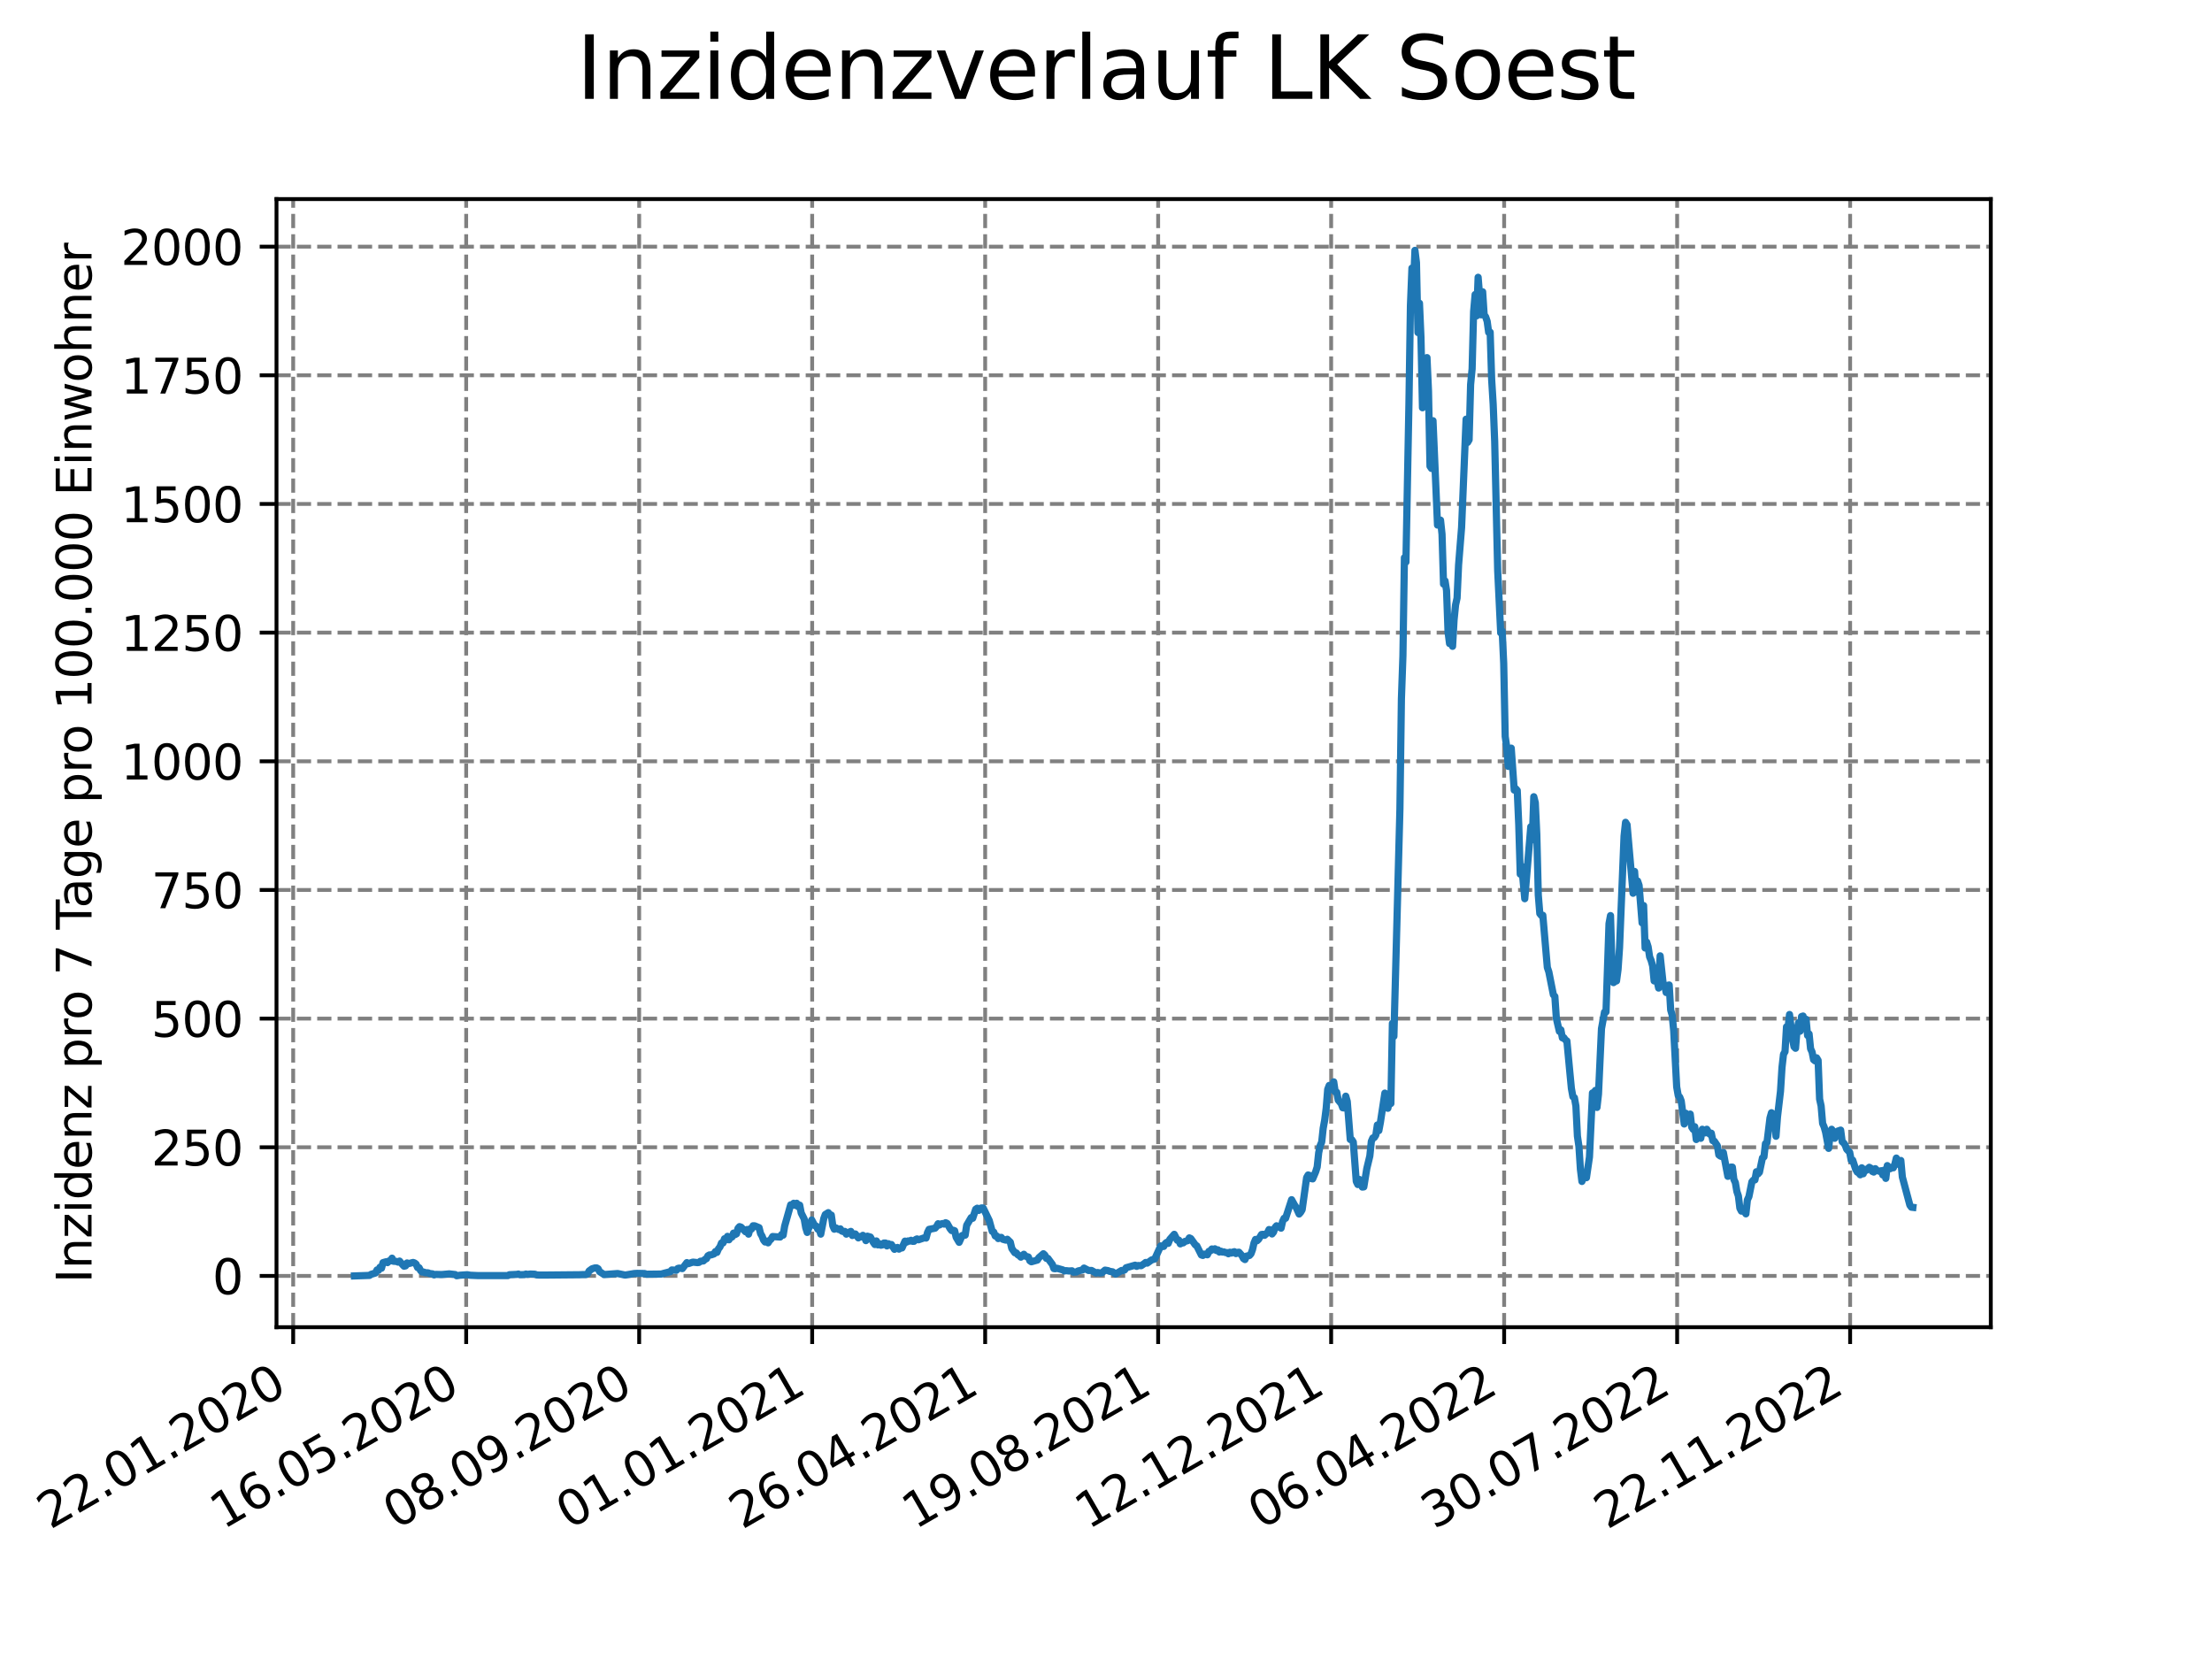 <?xml version="1.0" encoding="utf-8" standalone="no"?>
<!DOCTYPE svg PUBLIC "-//W3C//DTD SVG 1.1//EN"
  "http://www.w3.org/Graphics/SVG/1.1/DTD/svg11.dtd">
<svg xmlns:xlink="http://www.w3.org/1999/xlink" width="460.8pt" height="345.6pt" viewBox="0 0 460.8 345.6" xmlns="http://www.w3.org/2000/svg" version="1.1">
 <defs>
  <style type="text/css">*{stroke-linejoin: round; stroke-linecap: butt}</style>
 </defs>
 <g id="figure_1">
  <g id="patch_1">
   <path d="M 0 345.6 
L 460.8 345.6 
L 460.8 0 
L 0 0 
z
" style="fill: #ffffff"/>
  </g>
  <g id="axes_1">
   <g id="patch_2">
    <path d="M 57.6 276.48 
L 414.72 276.48 
L 414.72 41.472 
L 57.6 41.472 
z
" style="fill: #ffffff"/>
   </g>
   <g id="matplotlib.axis_1">
    <g id="xtick_1">
     <g id="line2d_1">
      <path d="M 61.076 276.48 
L 61.076 41.472 
" clip-path="url(#p0fe6c555ab)" style="fill: none; stroke-dasharray: 2.96,1.28; stroke-dashoffset: 0; stroke: #808080; stroke-width: 0.8"/>
     </g>
     <g id="line2d_2">
      <defs>
       <path id="mddef3803ff" d="M 0 0 
L 0 3.5 
" style="stroke: #000000; stroke-width: 0.8"/>
      </defs>
      <g>
       <use xlink:href="#mddef3803ff" x="61.076" y="276.48" style="stroke: #000000; stroke-width: 0.8"/>
      </g>
     </g>
     <g id="text_1">
      <!-- 22.01.2020 -->
      <g transform="translate(10.451 318.689) rotate(-30) scale(0.1 -0.1)">
       <defs>
        <path id="DejaVuSans-32" d="M 1228 531 
L 3431 531 
L 3431 0 
L 469 0 
L 469 531 
Q 828 903 1448 1529 
Q 2069 2156 2228 2338 
Q 2531 2678 2651 2914 
Q 2772 3150 2772 3378 
Q 2772 3750 2511 3984 
Q 2250 4219 1831 4219 
Q 1534 4219 1204 4116 
Q 875 4013 500 3803 
L 500 4441 
Q 881 4594 1212 4672 
Q 1544 4750 1819 4750 
Q 2544 4750 2975 4387 
Q 3406 4025 3406 3419 
Q 3406 3131 3298 2873 
Q 3191 2616 2906 2266 
Q 2828 2175 2409 1742 
Q 1991 1309 1228 531 
z
" transform="scale(0.016)"/>
        <path id="DejaVuSans-2e" d="M 684 794 
L 1344 794 
L 1344 0 
L 684 0 
L 684 794 
z
" transform="scale(0.016)"/>
        <path id="DejaVuSans-30" d="M 2034 4250 
Q 1547 4250 1301 3770 
Q 1056 3291 1056 2328 
Q 1056 1369 1301 889 
Q 1547 409 2034 409 
Q 2525 409 2770 889 
Q 3016 1369 3016 2328 
Q 3016 3291 2770 3770 
Q 2525 4250 2034 4250 
z
M 2034 4750 
Q 2819 4750 3233 4129 
Q 3647 3509 3647 2328 
Q 3647 1150 3233 529 
Q 2819 -91 2034 -91 
Q 1250 -91 836 529 
Q 422 1150 422 2328 
Q 422 3509 836 4129 
Q 1250 4750 2034 4750 
z
" transform="scale(0.016)"/>
        <path id="DejaVuSans-31" d="M 794 531 
L 1825 531 
L 1825 4091 
L 703 3866 
L 703 4441 
L 1819 4666 
L 2450 4666 
L 2450 531 
L 3481 531 
L 3481 0 
L 794 0 
L 794 531 
z
" transform="scale(0.016)"/>
       </defs>
       <use xlink:href="#DejaVuSans-32"/>
       <use xlink:href="#DejaVuSans-32" x="63.623"/>
       <use xlink:href="#DejaVuSans-2e" x="127.246"/>
       <use xlink:href="#DejaVuSans-30" x="159.033"/>
       <use xlink:href="#DejaVuSans-31" x="222.656"/>
       <use xlink:href="#DejaVuSans-2e" x="286.279"/>
       <use xlink:href="#DejaVuSans-32" x="318.066"/>
       <use xlink:href="#DejaVuSans-30" x="381.689"/>
       <use xlink:href="#DejaVuSans-32" x="445.312"/>
       <use xlink:href="#DejaVuSans-30" x="508.936"/>
      </g>
     </g>
    </g>
    <g id="xtick_2">
     <g id="line2d_3">
      <path d="M 97.114 276.48 
L 97.114 41.472 
" clip-path="url(#p0fe6c555ab)" style="fill: none; stroke-dasharray: 2.96,1.28; stroke-dashoffset: 0; stroke: #808080; stroke-width: 0.8"/>
     </g>
     <g id="line2d_4">
      <g>
       <use xlink:href="#mddef3803ff" x="97.114" y="276.48" style="stroke: #000000; stroke-width: 0.8"/>
      </g>
     </g>
     <g id="text_2">
      <!-- 16.05.2020 -->
      <g transform="translate(46.489 318.689) rotate(-30) scale(0.1 -0.1)">
       <defs>
        <path id="DejaVuSans-36" d="M 2113 2584 
Q 1688 2584 1439 2293 
Q 1191 2003 1191 1497 
Q 1191 994 1439 701 
Q 1688 409 2113 409 
Q 2538 409 2786 701 
Q 3034 994 3034 1497 
Q 3034 2003 2786 2293 
Q 2538 2584 2113 2584 
z
M 3366 4563 
L 3366 3988 
Q 3128 4100 2886 4159 
Q 2644 4219 2406 4219 
Q 1781 4219 1451 3797 
Q 1122 3375 1075 2522 
Q 1259 2794 1537 2939 
Q 1816 3084 2150 3084 
Q 2853 3084 3261 2657 
Q 3669 2231 3669 1497 
Q 3669 778 3244 343 
Q 2819 -91 2113 -91 
Q 1303 -91 875 529 
Q 447 1150 447 2328 
Q 447 3434 972 4092 
Q 1497 4750 2381 4750 
Q 2619 4750 2861 4703 
Q 3103 4656 3366 4563 
z
" transform="scale(0.016)"/>
        <path id="DejaVuSans-35" d="M 691 4666 
L 3169 4666 
L 3169 4134 
L 1269 4134 
L 1269 2991 
Q 1406 3038 1543 3061 
Q 1681 3084 1819 3084 
Q 2600 3084 3056 2656 
Q 3513 2228 3513 1497 
Q 3513 744 3044 326 
Q 2575 -91 1722 -91 
Q 1428 -91 1123 -41 
Q 819 9 494 109 
L 494 744 
Q 775 591 1075 516 
Q 1375 441 1709 441 
Q 2250 441 2565 725 
Q 2881 1009 2881 1497 
Q 2881 1984 2565 2268 
Q 2250 2553 1709 2553 
Q 1456 2553 1204 2497 
Q 953 2441 691 2322 
L 691 4666 
z
" transform="scale(0.016)"/>
       </defs>
       <use xlink:href="#DejaVuSans-31"/>
       <use xlink:href="#DejaVuSans-36" x="63.623"/>
       <use xlink:href="#DejaVuSans-2e" x="127.246"/>
       <use xlink:href="#DejaVuSans-30" x="159.033"/>
       <use xlink:href="#DejaVuSans-35" x="222.656"/>
       <use xlink:href="#DejaVuSans-2e" x="286.279"/>
       <use xlink:href="#DejaVuSans-32" x="318.066"/>
       <use xlink:href="#DejaVuSans-30" x="381.689"/>
       <use xlink:href="#DejaVuSans-32" x="445.312"/>
       <use xlink:href="#DejaVuSans-30" x="508.936"/>
      </g>
     </g>
    </g>
    <g id="xtick_3">
     <g id="line2d_5">
      <path d="M 133.152 276.48 
L 133.152 41.472 
" clip-path="url(#p0fe6c555ab)" style="fill: none; stroke-dasharray: 2.96,1.28; stroke-dashoffset: 0; stroke: #808080; stroke-width: 0.8"/>
     </g>
     <g id="line2d_6">
      <g>
       <use xlink:href="#mddef3803ff" x="133.152" y="276.48" style="stroke: #000000; stroke-width: 0.8"/>
      </g>
     </g>
     <g id="text_3">
      <!-- 08.09.2020 -->
      <g transform="translate(82.526 318.689) rotate(-30) scale(0.1 -0.1)">
       <defs>
        <path id="DejaVuSans-38" d="M 2034 2216 
Q 1584 2216 1326 1975 
Q 1069 1734 1069 1313 
Q 1069 891 1326 650 
Q 1584 409 2034 409 
Q 2484 409 2743 651 
Q 3003 894 3003 1313 
Q 3003 1734 2745 1975 
Q 2488 2216 2034 2216 
z
M 1403 2484 
Q 997 2584 770 2862 
Q 544 3141 544 3541 
Q 544 4100 942 4425 
Q 1341 4750 2034 4750 
Q 2731 4750 3128 4425 
Q 3525 4100 3525 3541 
Q 3525 3141 3298 2862 
Q 3072 2584 2669 2484 
Q 3125 2378 3379 2068 
Q 3634 1759 3634 1313 
Q 3634 634 3220 271 
Q 2806 -91 2034 -91 
Q 1263 -91 848 271 
Q 434 634 434 1313 
Q 434 1759 690 2068 
Q 947 2378 1403 2484 
z
M 1172 3481 
Q 1172 3119 1398 2916 
Q 1625 2713 2034 2713 
Q 2441 2713 2670 2916 
Q 2900 3119 2900 3481 
Q 2900 3844 2670 4047 
Q 2441 4250 2034 4250 
Q 1625 4250 1398 4047 
Q 1172 3844 1172 3481 
z
" transform="scale(0.016)"/>
        <path id="DejaVuSans-39" d="M 703 97 
L 703 672 
Q 941 559 1184 500 
Q 1428 441 1663 441 
Q 2288 441 2617 861 
Q 2947 1281 2994 2138 
Q 2813 1869 2534 1725 
Q 2256 1581 1919 1581 
Q 1219 1581 811 2004 
Q 403 2428 403 3163 
Q 403 3881 828 4315 
Q 1253 4750 1959 4750 
Q 2769 4750 3195 4129 
Q 3622 3509 3622 2328 
Q 3622 1225 3098 567 
Q 2575 -91 1691 -91 
Q 1453 -91 1209 -44 
Q 966 3 703 97 
z
M 1959 2075 
Q 2384 2075 2632 2365 
Q 2881 2656 2881 3163 
Q 2881 3666 2632 3958 
Q 2384 4250 1959 4250 
Q 1534 4250 1286 3958 
Q 1038 3666 1038 3163 
Q 1038 2656 1286 2365 
Q 1534 2075 1959 2075 
z
" transform="scale(0.016)"/>
       </defs>
       <use xlink:href="#DejaVuSans-30"/>
       <use xlink:href="#DejaVuSans-38" x="63.623"/>
       <use xlink:href="#DejaVuSans-2e" x="127.246"/>
       <use xlink:href="#DejaVuSans-30" x="159.033"/>
       <use xlink:href="#DejaVuSans-39" x="222.656"/>
       <use xlink:href="#DejaVuSans-2e" x="286.279"/>
       <use xlink:href="#DejaVuSans-32" x="318.066"/>
       <use xlink:href="#DejaVuSans-30" x="381.689"/>
       <use xlink:href="#DejaVuSans-32" x="445.312"/>
       <use xlink:href="#DejaVuSans-30" x="508.936"/>
      </g>
     </g>
    </g>
    <g id="xtick_4">
     <g id="line2d_7">
      <path d="M 169.19 276.48 
L 169.19 41.472 
" clip-path="url(#p0fe6c555ab)" style="fill: none; stroke-dasharray: 2.96,1.28; stroke-dashoffset: 0; stroke: #808080; stroke-width: 0.8"/>
     </g>
     <g id="line2d_8">
      <g>
       <use xlink:href="#mddef3803ff" x="169.19" y="276.48" style="stroke: #000000; stroke-width: 0.8"/>
      </g>
     </g>
     <g id="text_4">
      <!-- 01.01.2021 -->
      <g transform="translate(118.564 318.689) rotate(-30) scale(0.1 -0.1)">
       <use xlink:href="#DejaVuSans-30"/>
       <use xlink:href="#DejaVuSans-31" x="63.623"/>
       <use xlink:href="#DejaVuSans-2e" x="127.246"/>
       <use xlink:href="#DejaVuSans-30" x="159.033"/>
       <use xlink:href="#DejaVuSans-31" x="222.656"/>
       <use xlink:href="#DejaVuSans-2e" x="286.279"/>
       <use xlink:href="#DejaVuSans-32" x="318.066"/>
       <use xlink:href="#DejaVuSans-30" x="381.689"/>
       <use xlink:href="#DejaVuSans-32" x="445.312"/>
       <use xlink:href="#DejaVuSans-31" x="508.936"/>
      </g>
     </g>
    </g>
    <g id="xtick_5">
     <g id="line2d_9">
      <path d="M 205.227 276.48 
L 205.227 41.472 
" clip-path="url(#p0fe6c555ab)" style="fill: none; stroke-dasharray: 2.96,1.28; stroke-dashoffset: 0; stroke: #808080; stroke-width: 0.8"/>
     </g>
     <g id="line2d_10">
      <g>
       <use xlink:href="#mddef3803ff" x="205.227" y="276.48" style="stroke: #000000; stroke-width: 0.8"/>
      </g>
     </g>
     <g id="text_5">
      <!-- 26.04.2021 -->
      <g transform="translate(154.602 318.689) rotate(-30) scale(0.1 -0.1)">
       <defs>
        <path id="DejaVuSans-34" d="M 2419 4116 
L 825 1625 
L 2419 1625 
L 2419 4116 
z
M 2253 4666 
L 3047 4666 
L 3047 1625 
L 3713 1625 
L 3713 1100 
L 3047 1100 
L 3047 0 
L 2419 0 
L 2419 1100 
L 313 1100 
L 313 1709 
L 2253 4666 
z
" transform="scale(0.016)"/>
       </defs>
       <use xlink:href="#DejaVuSans-32"/>
       <use xlink:href="#DejaVuSans-36" x="63.623"/>
       <use xlink:href="#DejaVuSans-2e" x="127.246"/>
       <use xlink:href="#DejaVuSans-30" x="159.033"/>
       <use xlink:href="#DejaVuSans-34" x="222.656"/>
       <use xlink:href="#DejaVuSans-2e" x="286.279"/>
       <use xlink:href="#DejaVuSans-32" x="318.066"/>
       <use xlink:href="#DejaVuSans-30" x="381.689"/>
       <use xlink:href="#DejaVuSans-32" x="445.312"/>
       <use xlink:href="#DejaVuSans-31" x="508.936"/>
      </g>
     </g>
    </g>
    <g id="xtick_6">
     <g id="line2d_11">
      <path d="M 241.265 276.48 
L 241.265 41.472 
" clip-path="url(#p0fe6c555ab)" style="fill: none; stroke-dasharray: 2.96,1.28; stroke-dashoffset: 0; stroke: #808080; stroke-width: 0.8"/>
     </g>
     <g id="line2d_12">
      <g>
       <use xlink:href="#mddef3803ff" x="241.265" y="276.48" style="stroke: #000000; stroke-width: 0.8"/>
      </g>
     </g>
     <g id="text_6">
      <!-- 19.08.2021 -->
      <g transform="translate(190.64 318.689) rotate(-30) scale(0.1 -0.1)">
       <use xlink:href="#DejaVuSans-31"/>
       <use xlink:href="#DejaVuSans-39" x="63.623"/>
       <use xlink:href="#DejaVuSans-2e" x="127.246"/>
       <use xlink:href="#DejaVuSans-30" x="159.033"/>
       <use xlink:href="#DejaVuSans-38" x="222.656"/>
       <use xlink:href="#DejaVuSans-2e" x="286.279"/>
       <use xlink:href="#DejaVuSans-32" x="318.066"/>
       <use xlink:href="#DejaVuSans-30" x="381.689"/>
       <use xlink:href="#DejaVuSans-32" x="445.312"/>
       <use xlink:href="#DejaVuSans-31" x="508.936"/>
      </g>
     </g>
    </g>
    <g id="xtick_7">
     <g id="line2d_13">
      <path d="M 277.303 276.48 
L 277.303 41.472 
" clip-path="url(#p0fe6c555ab)" style="fill: none; stroke-dasharray: 2.96,1.28; stroke-dashoffset: 0; stroke: #808080; stroke-width: 0.8"/>
     </g>
     <g id="line2d_14">
      <g>
       <use xlink:href="#mddef3803ff" x="277.303" y="276.48" style="stroke: #000000; stroke-width: 0.8"/>
      </g>
     </g>
     <g id="text_7">
      <!-- 12.12.2021 -->
      <g transform="translate(226.678 318.689) rotate(-30) scale(0.1 -0.1)">
       <use xlink:href="#DejaVuSans-31"/>
       <use xlink:href="#DejaVuSans-32" x="63.623"/>
       <use xlink:href="#DejaVuSans-2e" x="127.246"/>
       <use xlink:href="#DejaVuSans-31" x="159.033"/>
       <use xlink:href="#DejaVuSans-32" x="222.656"/>
       <use xlink:href="#DejaVuSans-2e" x="286.279"/>
       <use xlink:href="#DejaVuSans-32" x="318.066"/>
       <use xlink:href="#DejaVuSans-30" x="381.689"/>
       <use xlink:href="#DejaVuSans-32" x="445.312"/>
       <use xlink:href="#DejaVuSans-31" x="508.936"/>
      </g>
     </g>
    </g>
    <g id="xtick_8">
     <g id="line2d_15">
      <path d="M 313.341 276.48 
L 313.341 41.472 
" clip-path="url(#p0fe6c555ab)" style="fill: none; stroke-dasharray: 2.96,1.28; stroke-dashoffset: 0; stroke: #808080; stroke-width: 0.8"/>
     </g>
     <g id="line2d_16">
      <g>
       <use xlink:href="#mddef3803ff" x="313.341" y="276.48" style="stroke: #000000; stroke-width: 0.8"/>
      </g>
     </g>
     <g id="text_8">
      <!-- 06.04.2022 -->
      <g transform="translate(262.716 318.689) rotate(-30) scale(0.1 -0.1)">
       <use xlink:href="#DejaVuSans-30"/>
       <use xlink:href="#DejaVuSans-36" x="63.623"/>
       <use xlink:href="#DejaVuSans-2e" x="127.246"/>
       <use xlink:href="#DejaVuSans-30" x="159.033"/>
       <use xlink:href="#DejaVuSans-34" x="222.656"/>
       <use xlink:href="#DejaVuSans-2e" x="286.279"/>
       <use xlink:href="#DejaVuSans-32" x="318.066"/>
       <use xlink:href="#DejaVuSans-30" x="381.689"/>
       <use xlink:href="#DejaVuSans-32" x="445.312"/>
       <use xlink:href="#DejaVuSans-32" x="508.936"/>
      </g>
     </g>
    </g>
    <g id="xtick_9">
     <g id="line2d_17">
      <path d="M 349.379 276.48 
L 349.379 41.472 
" clip-path="url(#p0fe6c555ab)" style="fill: none; stroke-dasharray: 2.96,1.28; stroke-dashoffset: 0; stroke: #808080; stroke-width: 0.8"/>
     </g>
     <g id="line2d_18">
      <g>
       <use xlink:href="#mddef3803ff" x="349.379" y="276.48" style="stroke: #000000; stroke-width: 0.8"/>
      </g>
     </g>
     <g id="text_9">
      <!-- 30.07.2022 -->
      <g transform="translate(298.754 318.689) rotate(-30) scale(0.1 -0.1)">
       <defs>
        <path id="DejaVuSans-33" d="M 2597 2516 
Q 3050 2419 3304 2112 
Q 3559 1806 3559 1356 
Q 3559 666 3084 287 
Q 2609 -91 1734 -91 
Q 1441 -91 1130 -33 
Q 819 25 488 141 
L 488 750 
Q 750 597 1062 519 
Q 1375 441 1716 441 
Q 2309 441 2620 675 
Q 2931 909 2931 1356 
Q 2931 1769 2642 2001 
Q 2353 2234 1838 2234 
L 1294 2234 
L 1294 2753 
L 1863 2753 
Q 2328 2753 2575 2939 
Q 2822 3125 2822 3475 
Q 2822 3834 2567 4026 
Q 2313 4219 1838 4219 
Q 1578 4219 1281 4162 
Q 984 4106 628 3988 
L 628 4550 
Q 988 4650 1302 4700 
Q 1616 4750 1894 4750 
Q 2613 4750 3031 4423 
Q 3450 4097 3450 3541 
Q 3450 3153 3228 2886 
Q 3006 2619 2597 2516 
z
" transform="scale(0.016)"/>
        <path id="DejaVuSans-37" d="M 525 4666 
L 3525 4666 
L 3525 4397 
L 1831 0 
L 1172 0 
L 2766 4134 
L 525 4134 
L 525 4666 
z
" transform="scale(0.016)"/>
       </defs>
       <use xlink:href="#DejaVuSans-33"/>
       <use xlink:href="#DejaVuSans-30" x="63.623"/>
       <use xlink:href="#DejaVuSans-2e" x="127.246"/>
       <use xlink:href="#DejaVuSans-30" x="159.033"/>
       <use xlink:href="#DejaVuSans-37" x="222.656"/>
       <use xlink:href="#DejaVuSans-2e" x="286.279"/>
       <use xlink:href="#DejaVuSans-32" x="318.066"/>
       <use xlink:href="#DejaVuSans-30" x="381.689"/>
       <use xlink:href="#DejaVuSans-32" x="445.312"/>
       <use xlink:href="#DejaVuSans-32" x="508.936"/>
      </g>
     </g>
    </g>
    <g id="xtick_10">
     <g id="line2d_19">
      <path d="M 385.417 276.48 
L 385.417 41.472 
" clip-path="url(#p0fe6c555ab)" style="fill: none; stroke-dasharray: 2.96,1.28; stroke-dashoffset: 0; stroke: #808080; stroke-width: 0.8"/>
     </g>
     <g id="line2d_20">
      <g>
       <use xlink:href="#mddef3803ff" x="385.417" y="276.48" style="stroke: #000000; stroke-width: 0.8"/>
      </g>
     </g>
     <g id="text_10">
      <!-- 22.11.2022 -->
      <g transform="translate(334.792 318.689) rotate(-30) scale(0.1 -0.1)">
       <use xlink:href="#DejaVuSans-32"/>
       <use xlink:href="#DejaVuSans-32" x="63.623"/>
       <use xlink:href="#DejaVuSans-2e" x="127.246"/>
       <use xlink:href="#DejaVuSans-31" x="159.033"/>
       <use xlink:href="#DejaVuSans-31" x="222.656"/>
       <use xlink:href="#DejaVuSans-2e" x="286.279"/>
       <use xlink:href="#DejaVuSans-32" x="318.066"/>
       <use xlink:href="#DejaVuSans-30" x="381.689"/>
       <use xlink:href="#DejaVuSans-32" x="445.312"/>
       <use xlink:href="#DejaVuSans-32" x="508.936"/>
      </g>
     </g>
    </g>
   </g>
   <g id="matplotlib.axis_2">
    <g id="ytick_1">
     <g id="line2d_21">
      <path d="M 57.6 265.798 
L 414.72 265.798 
" clip-path="url(#p0fe6c555ab)" style="fill: none; stroke-dasharray: 2.96,1.28; stroke-dashoffset: 0; stroke: #808080; stroke-width: 0.8"/>
     </g>
     <g id="line2d_22">
      <defs>
       <path id="mf9d7797051" d="M 0 0 
L -3.5 0 
" style="stroke: #000000; stroke-width: 0.8"/>
      </defs>
      <g>
       <use xlink:href="#mf9d7797051" x="57.6" y="265.798" style="stroke: #000000; stroke-width: 0.8"/>
      </g>
     </g>
     <g id="text_11">
      <!-- 0 -->
      <g transform="translate(44.237 269.597) scale(0.1 -0.1)">
       <use xlink:href="#DejaVuSans-30"/>
      </g>
     </g>
    </g>
    <g id="ytick_2">
     <g id="line2d_23">
      <path d="M 57.6 238.996 
L 414.72 238.996 
" clip-path="url(#p0fe6c555ab)" style="fill: none; stroke-dasharray: 2.96,1.28; stroke-dashoffset: 0; stroke: #808080; stroke-width: 0.8"/>
     </g>
     <g id="line2d_24">
      <g>
       <use xlink:href="#mf9d7797051" x="57.6" y="238.996" style="stroke: #000000; stroke-width: 0.8"/>
      </g>
     </g>
     <g id="text_12">
      <!-- 250 -->
      <g transform="translate(31.512 242.795) scale(0.1 -0.1)">
       <use xlink:href="#DejaVuSans-32"/>
       <use xlink:href="#DejaVuSans-35" x="63.623"/>
       <use xlink:href="#DejaVuSans-30" x="127.246"/>
      </g>
     </g>
    </g>
    <g id="ytick_3">
     <g id="line2d_25">
      <path d="M 57.6 212.194 
L 414.72 212.194 
" clip-path="url(#p0fe6c555ab)" style="fill: none; stroke-dasharray: 2.96,1.28; stroke-dashoffset: 0; stroke: #808080; stroke-width: 0.8"/>
     </g>
     <g id="line2d_26">
      <g>
       <use xlink:href="#mf9d7797051" x="57.6" y="212.194" style="stroke: #000000; stroke-width: 0.8"/>
      </g>
     </g>
     <g id="text_13">
      <!-- 500 -->
      <g transform="translate(31.512 215.993) scale(0.1 -0.1)">
       <use xlink:href="#DejaVuSans-35"/>
       <use xlink:href="#DejaVuSans-30" x="63.623"/>
       <use xlink:href="#DejaVuSans-30" x="127.246"/>
      </g>
     </g>
    </g>
    <g id="ytick_4">
     <g id="line2d_27">
      <path d="M 57.6 185.392 
L 414.72 185.392 
" clip-path="url(#p0fe6c555ab)" style="fill: none; stroke-dasharray: 2.96,1.28; stroke-dashoffset: 0; stroke: #808080; stroke-width: 0.8"/>
     </g>
     <g id="line2d_28">
      <g>
       <use xlink:href="#mf9d7797051" x="57.6" y="185.392" style="stroke: #000000; stroke-width: 0.8"/>
      </g>
     </g>
     <g id="text_14">
      <!-- 750 -->
      <g transform="translate(31.512 189.192) scale(0.1 -0.1)">
       <use xlink:href="#DejaVuSans-37"/>
       <use xlink:href="#DejaVuSans-35" x="63.623"/>
       <use xlink:href="#DejaVuSans-30" x="127.246"/>
      </g>
     </g>
    </g>
    <g id="ytick_5">
     <g id="line2d_29">
      <path d="M 57.6 158.591 
L 414.72 158.591 
" clip-path="url(#p0fe6c555ab)" style="fill: none; stroke-dasharray: 2.96,1.28; stroke-dashoffset: 0; stroke: #808080; stroke-width: 0.8"/>
     </g>
     <g id="line2d_30">
      <g>
       <use xlink:href="#mf9d7797051" x="57.6" y="158.591" style="stroke: #000000; stroke-width: 0.8"/>
      </g>
     </g>
     <g id="text_15">
      <!-- 1000 -->
      <g transform="translate(25.15 162.39) scale(0.1 -0.1)">
       <use xlink:href="#DejaVuSans-31"/>
       <use xlink:href="#DejaVuSans-30" x="63.623"/>
       <use xlink:href="#DejaVuSans-30" x="127.246"/>
       <use xlink:href="#DejaVuSans-30" x="190.869"/>
      </g>
     </g>
    </g>
    <g id="ytick_6">
     <g id="line2d_31">
      <path d="M 57.6 131.789 
L 414.72 131.789 
" clip-path="url(#p0fe6c555ab)" style="fill: none; stroke-dasharray: 2.96,1.28; stroke-dashoffset: 0; stroke: #808080; stroke-width: 0.8"/>
     </g>
     <g id="line2d_32">
      <g>
       <use xlink:href="#mf9d7797051" x="57.6" y="131.789" style="stroke: #000000; stroke-width: 0.8"/>
      </g>
     </g>
     <g id="text_16">
      <!-- 1250 -->
      <g transform="translate(25.15 135.588) scale(0.1 -0.1)">
       <use xlink:href="#DejaVuSans-31"/>
       <use xlink:href="#DejaVuSans-32" x="63.623"/>
       <use xlink:href="#DejaVuSans-35" x="127.246"/>
       <use xlink:href="#DejaVuSans-30" x="190.869"/>
      </g>
     </g>
    </g>
    <g id="ytick_7">
     <g id="line2d_33">
      <path d="M 57.6 104.987 
L 414.72 104.987 
" clip-path="url(#p0fe6c555ab)" style="fill: none; stroke-dasharray: 2.96,1.28; stroke-dashoffset: 0; stroke: #808080; stroke-width: 0.8"/>
     </g>
     <g id="line2d_34">
      <g>
       <use xlink:href="#mf9d7797051" x="57.6" y="104.987" style="stroke: #000000; stroke-width: 0.8"/>
      </g>
     </g>
     <g id="text_17">
      <!-- 1500 -->
      <g transform="translate(25.15 108.786) scale(0.1 -0.1)">
       <use xlink:href="#DejaVuSans-31"/>
       <use xlink:href="#DejaVuSans-35" x="63.623"/>
       <use xlink:href="#DejaVuSans-30" x="127.246"/>
       <use xlink:href="#DejaVuSans-30" x="190.869"/>
      </g>
     </g>
    </g>
    <g id="ytick_8">
     <g id="line2d_35">
      <path d="M 57.6 78.185 
L 414.72 78.185 
" clip-path="url(#p0fe6c555ab)" style="fill: none; stroke-dasharray: 2.96,1.28; stroke-dashoffset: 0; stroke: #808080; stroke-width: 0.8"/>
     </g>
     <g id="line2d_36">
      <g>
       <use xlink:href="#mf9d7797051" x="57.6" y="78.185" style="stroke: #000000; stroke-width: 0.8"/>
      </g>
     </g>
     <g id="text_18">
      <!-- 1750 -->
      <g transform="translate(25.15 81.984) scale(0.1 -0.1)">
       <use xlink:href="#DejaVuSans-31"/>
       <use xlink:href="#DejaVuSans-37" x="63.623"/>
       <use xlink:href="#DejaVuSans-35" x="127.246"/>
       <use xlink:href="#DejaVuSans-30" x="190.869"/>
      </g>
     </g>
    </g>
    <g id="ytick_9">
     <g id="line2d_37">
      <path d="M 57.6 51.383 
L 414.72 51.383 
" clip-path="url(#p0fe6c555ab)" style="fill: none; stroke-dasharray: 2.96,1.28; stroke-dashoffset: 0; stroke: #808080; stroke-width: 0.8"/>
     </g>
     <g id="line2d_38">
      <g>
       <use xlink:href="#mf9d7797051" x="57.6" y="51.383" style="stroke: #000000; stroke-width: 0.8"/>
      </g>
     </g>
     <g id="text_19">
      <!-- 2000 -->
      <g transform="translate(25.15 55.183) scale(0.1 -0.1)">
       <use xlink:href="#DejaVuSans-32"/>
       <use xlink:href="#DejaVuSans-30" x="63.623"/>
       <use xlink:href="#DejaVuSans-30" x="127.246"/>
       <use xlink:href="#DejaVuSans-30" x="190.869"/>
      </g>
     </g>
    </g>
    <g id="text_20">
     <!-- Inzidenz pro 7 Tage pro 100.000 Einwohner -->
     <g transform="translate(19.07 267.301) rotate(-90) scale(0.1 -0.1)">
      <defs>
       <path id="DejaVuSans-49" d="M 628 4666 
L 1259 4666 
L 1259 0 
L 628 0 
L 628 4666 
z
" transform="scale(0.016)"/>
       <path id="DejaVuSans-6e" d="M 3513 2113 
L 3513 0 
L 2938 0 
L 2938 2094 
Q 2938 2591 2744 2837 
Q 2550 3084 2163 3084 
Q 1697 3084 1428 2787 
Q 1159 2491 1159 1978 
L 1159 0 
L 581 0 
L 581 3500 
L 1159 3500 
L 1159 2956 
Q 1366 3272 1645 3428 
Q 1925 3584 2291 3584 
Q 2894 3584 3203 3211 
Q 3513 2838 3513 2113 
z
" transform="scale(0.016)"/>
       <path id="DejaVuSans-7a" d="M 353 3500 
L 3084 3500 
L 3084 2975 
L 922 459 
L 3084 459 
L 3084 0 
L 275 0 
L 275 525 
L 2438 3041 
L 353 3041 
L 353 3500 
z
" transform="scale(0.016)"/>
       <path id="DejaVuSans-69" d="M 603 3500 
L 1178 3500 
L 1178 0 
L 603 0 
L 603 3500 
z
M 603 4863 
L 1178 4863 
L 1178 4134 
L 603 4134 
L 603 4863 
z
" transform="scale(0.016)"/>
       <path id="DejaVuSans-64" d="M 2906 2969 
L 2906 4863 
L 3481 4863 
L 3481 0 
L 2906 0 
L 2906 525 
Q 2725 213 2448 61 
Q 2172 -91 1784 -91 
Q 1150 -91 751 415 
Q 353 922 353 1747 
Q 353 2572 751 3078 
Q 1150 3584 1784 3584 
Q 2172 3584 2448 3432 
Q 2725 3281 2906 2969 
z
M 947 1747 
Q 947 1113 1208 752 
Q 1469 391 1925 391 
Q 2381 391 2643 752 
Q 2906 1113 2906 1747 
Q 2906 2381 2643 2742 
Q 2381 3103 1925 3103 
Q 1469 3103 1208 2742 
Q 947 2381 947 1747 
z
" transform="scale(0.016)"/>
       <path id="DejaVuSans-65" d="M 3597 1894 
L 3597 1613 
L 953 1613 
Q 991 1019 1311 708 
Q 1631 397 2203 397 
Q 2534 397 2845 478 
Q 3156 559 3463 722 
L 3463 178 
Q 3153 47 2828 -22 
Q 2503 -91 2169 -91 
Q 1331 -91 842 396 
Q 353 884 353 1716 
Q 353 2575 817 3079 
Q 1281 3584 2069 3584 
Q 2775 3584 3186 3129 
Q 3597 2675 3597 1894 
z
M 3022 2063 
Q 3016 2534 2758 2815 
Q 2500 3097 2075 3097 
Q 1594 3097 1305 2825 
Q 1016 2553 972 2059 
L 3022 2063 
z
" transform="scale(0.016)"/>
       <path id="DejaVuSans-20" transform="scale(0.016)"/>
       <path id="DejaVuSans-70" d="M 1159 525 
L 1159 -1331 
L 581 -1331 
L 581 3500 
L 1159 3500 
L 1159 2969 
Q 1341 3281 1617 3432 
Q 1894 3584 2278 3584 
Q 2916 3584 3314 3078 
Q 3713 2572 3713 1747 
Q 3713 922 3314 415 
Q 2916 -91 2278 -91 
Q 1894 -91 1617 61 
Q 1341 213 1159 525 
z
M 3116 1747 
Q 3116 2381 2855 2742 
Q 2594 3103 2138 3103 
Q 1681 3103 1420 2742 
Q 1159 2381 1159 1747 
Q 1159 1113 1420 752 
Q 1681 391 2138 391 
Q 2594 391 2855 752 
Q 3116 1113 3116 1747 
z
" transform="scale(0.016)"/>
       <path id="DejaVuSans-72" d="M 2631 2963 
Q 2534 3019 2420 3045 
Q 2306 3072 2169 3072 
Q 1681 3072 1420 2755 
Q 1159 2438 1159 1844 
L 1159 0 
L 581 0 
L 581 3500 
L 1159 3500 
L 1159 2956 
Q 1341 3275 1631 3429 
Q 1922 3584 2338 3584 
Q 2397 3584 2469 3576 
Q 2541 3569 2628 3553 
L 2631 2963 
z
" transform="scale(0.016)"/>
       <path id="DejaVuSans-6f" d="M 1959 3097 
Q 1497 3097 1228 2736 
Q 959 2375 959 1747 
Q 959 1119 1226 758 
Q 1494 397 1959 397 
Q 2419 397 2687 759 
Q 2956 1122 2956 1747 
Q 2956 2369 2687 2733 
Q 2419 3097 1959 3097 
z
M 1959 3584 
Q 2709 3584 3137 3096 
Q 3566 2609 3566 1747 
Q 3566 888 3137 398 
Q 2709 -91 1959 -91 
Q 1206 -91 779 398 
Q 353 888 353 1747 
Q 353 2609 779 3096 
Q 1206 3584 1959 3584 
z
" transform="scale(0.016)"/>
       <path id="DejaVuSans-54" d="M -19 4666 
L 3928 4666 
L 3928 4134 
L 2272 4134 
L 2272 0 
L 1638 0 
L 1638 4134 
L -19 4134 
L -19 4666 
z
" transform="scale(0.016)"/>
       <path id="DejaVuSans-61" d="M 2194 1759 
Q 1497 1759 1228 1600 
Q 959 1441 959 1056 
Q 959 750 1161 570 
Q 1363 391 1709 391 
Q 2188 391 2477 730 
Q 2766 1069 2766 1631 
L 2766 1759 
L 2194 1759 
z
M 3341 1997 
L 3341 0 
L 2766 0 
L 2766 531 
Q 2569 213 2275 61 
Q 1981 -91 1556 -91 
Q 1019 -91 701 211 
Q 384 513 384 1019 
Q 384 1609 779 1909 
Q 1175 2209 1959 2209 
L 2766 2209 
L 2766 2266 
Q 2766 2663 2505 2880 
Q 2244 3097 1772 3097 
Q 1472 3097 1187 3025 
Q 903 2953 641 2809 
L 641 3341 
Q 956 3463 1253 3523 
Q 1550 3584 1831 3584 
Q 2591 3584 2966 3190 
Q 3341 2797 3341 1997 
z
" transform="scale(0.016)"/>
       <path id="DejaVuSans-67" d="M 2906 1791 
Q 2906 2416 2648 2759 
Q 2391 3103 1925 3103 
Q 1463 3103 1205 2759 
Q 947 2416 947 1791 
Q 947 1169 1205 825 
Q 1463 481 1925 481 
Q 2391 481 2648 825 
Q 2906 1169 2906 1791 
z
M 3481 434 
Q 3481 -459 3084 -895 
Q 2688 -1331 1869 -1331 
Q 1566 -1331 1297 -1286 
Q 1028 -1241 775 -1147 
L 775 -588 
Q 1028 -725 1275 -790 
Q 1522 -856 1778 -856 
Q 2344 -856 2625 -561 
Q 2906 -266 2906 331 
L 2906 616 
Q 2728 306 2450 153 
Q 2172 0 1784 0 
Q 1141 0 747 490 
Q 353 981 353 1791 
Q 353 2603 747 3093 
Q 1141 3584 1784 3584 
Q 2172 3584 2450 3431 
Q 2728 3278 2906 2969 
L 2906 3500 
L 3481 3500 
L 3481 434 
z
" transform="scale(0.016)"/>
       <path id="DejaVuSans-45" d="M 628 4666 
L 3578 4666 
L 3578 4134 
L 1259 4134 
L 1259 2753 
L 3481 2753 
L 3481 2222 
L 1259 2222 
L 1259 531 
L 3634 531 
L 3634 0 
L 628 0 
L 628 4666 
z
" transform="scale(0.016)"/>
       <path id="DejaVuSans-77" d="M 269 3500 
L 844 3500 
L 1563 769 
L 2278 3500 
L 2956 3500 
L 3675 769 
L 4391 3500 
L 4966 3500 
L 4050 0 
L 3372 0 
L 2619 2869 
L 1863 0 
L 1184 0 
L 269 3500 
z
" transform="scale(0.016)"/>
       <path id="DejaVuSans-68" d="M 3513 2113 
L 3513 0 
L 2938 0 
L 2938 2094 
Q 2938 2591 2744 2837 
Q 2550 3084 2163 3084 
Q 1697 3084 1428 2787 
Q 1159 2491 1159 1978 
L 1159 0 
L 581 0 
L 581 4863 
L 1159 4863 
L 1159 2956 
Q 1366 3272 1645 3428 
Q 1925 3584 2291 3584 
Q 2894 3584 3203 3211 
Q 3513 2838 3513 2113 
z
" transform="scale(0.016)"/>
      </defs>
      <use xlink:href="#DejaVuSans-49"/>
      <use xlink:href="#DejaVuSans-6e" x="29.492"/>
      <use xlink:href="#DejaVuSans-7a" x="92.871"/>
      <use xlink:href="#DejaVuSans-69" x="145.361"/>
      <use xlink:href="#DejaVuSans-64" x="173.145"/>
      <use xlink:href="#DejaVuSans-65" x="236.621"/>
      <use xlink:href="#DejaVuSans-6e" x="298.145"/>
      <use xlink:href="#DejaVuSans-7a" x="361.523"/>
      <use xlink:href="#DejaVuSans-20" x="414.014"/>
      <use xlink:href="#DejaVuSans-70" x="445.801"/>
      <use xlink:href="#DejaVuSans-72" x="509.277"/>
      <use xlink:href="#DejaVuSans-6f" x="548.141"/>
      <use xlink:href="#DejaVuSans-20" x="609.322"/>
      <use xlink:href="#DejaVuSans-37" x="641.109"/>
      <use xlink:href="#DejaVuSans-20" x="704.732"/>
      <use xlink:href="#DejaVuSans-54" x="736.52"/>
      <use xlink:href="#DejaVuSans-61" x="781.104"/>
      <use xlink:href="#DejaVuSans-67" x="842.383"/>
      <use xlink:href="#DejaVuSans-65" x="905.859"/>
      <use xlink:href="#DejaVuSans-20" x="967.383"/>
      <use xlink:href="#DejaVuSans-70" x="999.17"/>
      <use xlink:href="#DejaVuSans-72" x="1062.646"/>
      <use xlink:href="#DejaVuSans-6f" x="1101.51"/>
      <use xlink:href="#DejaVuSans-20" x="1162.691"/>
      <use xlink:href="#DejaVuSans-31" x="1194.479"/>
      <use xlink:href="#DejaVuSans-30" x="1258.102"/>
      <use xlink:href="#DejaVuSans-30" x="1321.725"/>
      <use xlink:href="#DejaVuSans-2e" x="1385.348"/>
      <use xlink:href="#DejaVuSans-30" x="1417.135"/>
      <use xlink:href="#DejaVuSans-30" x="1480.758"/>
      <use xlink:href="#DejaVuSans-30" x="1544.381"/>
      <use xlink:href="#DejaVuSans-20" x="1608.004"/>
      <use xlink:href="#DejaVuSans-45" x="1639.791"/>
      <use xlink:href="#DejaVuSans-69" x="1702.975"/>
      <use xlink:href="#DejaVuSans-6e" x="1730.758"/>
      <use xlink:href="#DejaVuSans-77" x="1794.137"/>
      <use xlink:href="#DejaVuSans-6f" x="1875.924"/>
      <use xlink:href="#DejaVuSans-68" x="1937.105"/>
      <use xlink:href="#DejaVuSans-6e" x="2000.484"/>
      <use xlink:href="#DejaVuSans-65" x="2063.863"/>
      <use xlink:href="#DejaVuSans-72" x="2125.387"/>
     </g>
    </g>
   </g>
   <g id="line2d_39">
    <path d="M 73.833 265.798 
L 76.966 265.691 
L 77.28 265.478 
L 78.22 265.194 
L 78.533 264.554 
L 78.847 264.626 
L 79.16 263.986 
L 79.473 264.199 
L 79.787 263.027 
L 80.414 262.849 
L 80.727 263.027 
L 81.04 262.672 
L 81.354 262.672 
L 81.667 262.103 
L 81.98 262.743 
L 82.607 262.778 
L 82.921 262.92 
L 83.234 262.707 
L 83.861 263.453 
L 84.174 263.773 
L 84.487 263.702 
L 84.801 263.098 
L 85.114 263.24 
L 86.054 262.991 
L 86.368 263.098 
L 86.681 263.347 
L 86.994 264.057 
L 87.308 264.093 
L 87.621 264.697 
L 87.935 264.981 
L 88.248 264.981 
L 88.561 265.123 
L 89.188 265.158 
L 89.501 265.3 
L 90.128 265.372 
L 90.442 265.585 
L 90.755 265.478 
L 92.008 265.514 
L 93.575 265.372 
L 94.515 265.478 
L 94.829 265.514 
L 95.142 265.762 
L 95.769 265.656 
L 97.336 265.549 
L 97.962 265.656 
L 99.529 265.727 
L 105.797 265.727 
L 106.11 265.549 
L 107.677 265.478 
L 107.99 265.407 
L 108.304 265.549 
L 109.244 265.514 
L 109.557 265.407 
L 109.871 265.478 
L 110.497 265.407 
L 111.438 265.443 
L 111.751 265.585 
L 112.378 265.62 
L 113.318 265.62 
L 120.839 265.549 
L 121.465 265.514 
L 122.092 265.514 
L 122.406 265.372 
L 122.719 264.768 
L 123.346 264.306 
L 123.972 264.128 
L 124.286 264.128 
L 124.599 264.306 
L 124.913 264.91 
L 125.853 265.514 
L 128.673 265.3 
L 130.24 265.62 
L 132.12 265.3 
L 132.747 265.265 
L 134.314 265.3 
L 134.627 265.443 
L 137.761 265.407 
L 138.388 265.229 
L 139.641 264.91 
L 139.954 264.554 
L 140.895 264.626 
L 141.208 264.235 
L 141.521 264.164 
L 142.148 264.27 
L 143.088 263.027 
L 143.402 263.24 
L 144.342 262.92 
L 145.282 263.027 
L 145.595 262.991 
L 145.909 262.743 
L 146.535 262.672 
L 146.849 262.352 
L 147.162 262.21 
L 147.475 261.606 
L 147.789 261.428 
L 148.102 261.428 
L 148.729 261.215 
L 149.042 260.718 
L 149.356 260.895 
L 149.669 260.149 
L 149.982 259.759 
L 150.296 258.942 
L 150.609 258.942 
L 150.923 258.054 
L 151.236 258.302 
L 151.549 257.556 
L 151.863 258.267 
L 152.176 257.663 
L 152.489 257.698 
L 152.803 256.881 
L 153.116 257.201 
L 153.429 257.023 
L 153.743 255.887 
L 154.056 255.531 
L 154.37 255.638 
L 155.31 256.597 
L 155.623 256.135 
L 155.936 257.094 
L 156.25 255.993 
L 156.563 256.029 
L 156.877 255.354 
L 157.19 255.354 
L 158.13 255.744 
L 158.443 256.988 
L 158.757 257.521 
L 159.07 258.338 
L 159.384 258.728 
L 159.697 258.551 
L 160.01 258.906 
L 160.324 258.409 
L 160.637 258.125 
L 160.95 257.592 
L 162.517 257.698 
L 162.831 257.165 
L 163.144 257.307 
L 163.457 255.425 
L 164.711 250.984 
L 165.024 251.091 
L 165.338 250.664 
L 165.651 251.091 
L 165.964 250.664 
L 166.278 251.375 
L 166.591 251.055 
L 166.905 252.689 
L 167.531 253.933 
L 167.845 255.744 
L 168.158 256.739 
L 169.098 254.146 
L 169.725 255.318 
L 170.038 255.425 
L 170.352 256.064 
L 170.665 256.1 
L 170.978 257.094 
L 171.605 253.862 
L 171.919 253.009 
L 172.545 252.618 
L 172.859 253.045 
L 173.172 253.116 
L 173.485 255.354 
L 173.799 256.064 
L 174.112 255.78 
L 174.739 256.135 
L 175.052 255.993 
L 175.366 256.455 
L 175.679 256.561 
L 175.992 256.526 
L 176.306 257.094 
L 176.619 256.81 
L 177.246 256.526 
L 177.559 257.379 
L 177.873 257.059 
L 178.186 257.059 
L 178.813 257.876 
L 179.126 257.592 
L 179.439 257.663 
L 179.753 257.343 
L 180.066 257.592 
L 180.38 258.444 
L 180.693 257.521 
L 181.32 257.698 
L 181.946 258.835 
L 182.26 259.261 
L 182.573 258.515 
L 182.887 259.332 
L 183.2 259.084 
L 183.513 259.403 
L 183.827 259.332 
L 184.14 258.942 
L 184.453 258.942 
L 184.767 259.546 
L 185.08 259.084 
L 185.394 259.403 
L 185.707 259.261 
L 186.334 260.256 
L 186.647 259.972 
L 186.96 259.865 
L 187.274 260.22 
L 187.587 259.972 
L 187.901 259.972 
L 188.527 258.551 
L 188.841 258.764 
L 189.154 258.515 
L 189.467 258.551 
L 189.781 258.373 
L 190.094 258.586 
L 190.408 258.586 
L 190.721 258.231 
L 191.034 258.089 
L 191.348 258.267 
L 192.601 257.84 
L 192.915 257.911 
L 193.228 256.739 
L 193.541 256.1 
L 194.795 255.851 
L 195.108 255.496 
L 195.421 254.927 
L 195.735 255.176 
L 196.048 254.963 
L 196.362 254.892 
L 196.675 254.998 
L 196.988 254.714 
L 197.302 254.856 
L 197.928 255.958 
L 198.242 256.348 
L 198.555 256.277 
L 198.869 256.384 
L 199.182 257.734 
L 199.809 258.8 
L 200.435 257.379 
L 201.062 257.307 
L 201.376 255.247 
L 202.316 253.648 
L 202.629 253.791 
L 203.256 251.908 
L 203.569 251.695 
L 203.883 252.156 
L 204.196 251.73 
L 204.509 251.624 
L 204.823 251.659 
L 206.076 254.252 
L 206.703 256.526 
L 207.016 256.668 
L 207.33 257.485 
L 207.643 257.485 
L 207.956 258.018 
L 208.27 257.805 
L 208.583 257.769 
L 208.897 258.16 
L 209.523 258.338 
L 209.837 258.16 
L 210.463 258.764 
L 210.777 260.078 
L 211.404 260.967 
L 211.717 261.002 
L 212.03 261.393 
L 212.344 261.57 
L 212.657 261.89 
L 213.284 261.286 
L 213.597 261.677 
L 214.224 261.855 
L 214.537 262.636 
L 214.851 262.849 
L 216.104 262.494 
L 216.417 261.997 
L 217.358 261.18 
L 217.671 261.464 
L 217.984 262.139 
L 218.298 262.139 
L 219.238 263.418 
L 219.551 264.27 
L 219.865 264.306 
L 220.178 264.199 
L 221.431 264.554 
L 221.745 264.768 
L 222.058 264.697 
L 222.685 264.768 
L 223.312 264.732 
L 223.625 265.016 
L 224.252 264.981 
L 224.565 264.768 
L 225.505 264.554 
L 225.819 264.164 
L 226.759 264.661 
L 227.386 264.661 
L 228.326 265.194 
L 228.639 265.087 
L 229.266 265.194 
L 229.579 265.123 
L 230.206 264.59 
L 230.833 264.697 
L 231.146 264.839 
L 231.773 264.945 
L 232.4 265.407 
L 233.653 264.661 
L 233.966 264.697 
L 234.28 264.554 
L 234.593 264.093 
L 236.473 263.56 
L 236.787 263.808 
L 237.1 263.631 
L 237.727 263.666 
L 238.354 263.24 
L 238.667 262.991 
L 238.98 263.133 
L 239.92 262.459 
L 240.547 262.281 
L 241.801 259.546 
L 242.114 259.688 
L 242.427 259.652 
L 242.741 259.048 
L 243.054 258.8 
L 243.368 259.013 
L 243.681 258.196 
L 244.621 257.13 
L 245.248 258.373 
L 245.561 258.338 
L 245.875 259.119 
L 246.188 258.942 
L 246.501 258.906 
L 246.815 258.622 
L 247.441 258.444 
L 247.755 257.876 
L 248.068 258.018 
L 249.008 259.332 
L 249.322 259.546 
L 250.262 261.428 
L 250.575 261.535 
L 250.889 261.251 
L 251.515 261.393 
L 251.829 260.682 
L 252.142 260.576 
L 252.455 260.185 
L 252.769 260.327 
L 253.082 260.149 
L 253.396 260.505 
L 253.709 260.363 
L 254.022 260.824 
L 254.336 260.647 
L 254.649 260.824 
L 254.962 260.789 
L 255.276 260.931 
L 255.589 260.931 
L 255.903 261.18 
L 256.216 260.86 
L 256.529 261.038 
L 256.843 260.824 
L 257.156 260.753 
L 257.469 261.144 
L 257.783 260.895 
L 258.096 260.86 
L 258.723 261.57 
L 259.036 262.174 
L 259.35 262.387 
L 259.663 261.677 
L 260.29 261.535 
L 260.603 261.18 
L 260.916 260.327 
L 261.23 258.942 
L 261.543 258.196 
L 261.857 258.48 
L 262.17 258.196 
L 262.797 257.165 
L 263.11 257.13 
L 263.423 257.343 
L 264.05 256.775 
L 264.364 256.135 
L 264.677 256.206 
L 264.99 257.059 
L 265.304 256.668 
L 265.617 255.709 
L 265.93 255.354 
L 266.871 255.851 
L 267.184 254.466 
L 267.497 253.791 
L 267.811 253.791 
L 269.064 249.918 
L 269.691 251.055 
L 270.004 251.517 
L 270.631 252.902 
L 270.944 252.547 
L 271.258 252.014 
L 272.198 245.3 
L 272.511 244.767 
L 272.825 244.874 
L 273.138 245.513 
L 273.451 245.584 
L 274.078 244.092 
L 274.392 243.098 
L 274.705 240.149 
L 275.018 238.657 
L 275.332 237.911 
L 275.645 235.034 
L 275.958 233.329 
L 276.272 230.842 
L 276.585 226.934 
L 276.899 226.117 
L 277.212 226.828 
L 277.525 227.005 
L 277.839 225.371 
L 278.152 227.467 
L 278.465 227.538 
L 278.779 229.172 
L 279.405 229.918 
L 279.719 230.771 
L 280.032 230.806 
L 280.346 228.355 
L 280.659 229.456 
L 281.286 237.378 
L 281.599 237.414 
L 281.912 237.911 
L 282.539 246.117 
L 282.853 246.757 
L 283.166 245.691 
L 283.793 247.29 
L 284.106 247.254 
L 284.733 243.417 
L 285.36 240.824 
L 285.673 237.769 
L 285.986 237.059 
L 286.3 236.952 
L 286.613 236.455 
L 286.926 234.359 
L 287.24 235.531 
L 287.553 233.861 
L 288.493 227.716 
L 289.12 230.877 
L 289.433 229.492 
L 289.747 229.883 
L 290.06 213.186 
L 290.374 215.886 
L 291.627 168.568 
L 291.94 145.619 
L 292.254 136.631 
L 292.567 116.169 
L 292.881 117.093 
L 293.507 84.126 
L 293.821 63.629 
L 294.134 55.849 
L 294.447 59.792 
L 294.761 52.154 
L 295.074 54.712 
L 295.388 69.277 
L 295.701 63.167 
L 296.014 70.343 
L 296.328 84.943 
L 296.641 82.314 
L 296.954 83.309 
L 297.268 74.499 
L 297.581 81.462 
L 297.895 97.128 
L 298.208 97.59 
L 298.521 87.643 
L 299.461 109.384 
L 299.775 108.318 
L 300.088 108.354 
L 300.401 111.302 
L 300.715 121.675 
L 301.028 121 
L 301.342 123.025 
L 301.655 131.658 
L 301.968 134.073 
L 302.282 133.363 
L 302.595 134.642 
L 302.908 129.136 
L 303.222 126.009 
L 303.535 124.588 
L 303.849 117.697 
L 304.475 109.881 
L 305.415 87.323 
L 305.729 92.155 
L 306.042 91.622 
L 306.356 80.112 
L 306.669 76.844 
L 306.982 64.907 
L 307.296 61.355 
L 307.609 65.796 
L 307.922 57.767 
L 308.549 65.582 
L 308.863 60.787 
L 309.176 65.582 
L 309.489 66.009 
L 309.803 66.932 
L 310.116 69.241 
L 310.429 69.206 
L 310.743 79.117 
L 311.056 84.197 
L 311.37 91.977 
L 311.996 118.869 
L 312.623 131.835 
L 312.936 131.48 
L 313.25 138.194 
L 313.563 153.434 
L 313.877 155.566 
L 314.19 159.651 
L 314.503 157.129 
L 314.817 155.85 
L 315.443 164.589 
L 315.757 164.305 
L 316.07 164.66 
L 316.384 171.8 
L 316.697 182.102 
L 317.01 180.468 
L 317.637 187.218 
L 318.891 172.227 
L 319.204 174.962 
L 319.517 165.974 
L 319.831 167.218 
L 320.144 173.79 
L 320.457 186.472 
L 320.771 190.309 
L 321.084 190.699 
L 321.397 190.664 
L 322.338 201.534 
L 322.651 202.458 
L 323.591 207.218 
L 323.904 207.573 
L 324.218 212.156 
L 324.845 214.856 
L 325.158 214.536 
L 325.471 216.206 
L 325.785 216.17 
L 326.098 216.632 
L 326.411 216.845 
L 327.038 223.488 
L 327.352 226.757 
L 327.665 228.462 
L 327.978 228.675 
L 328.292 230.416 
L 328.605 236.668 
L 328.918 238.799 
L 329.232 243.595 
L 329.545 246.117 
L 329.859 245.336 
L 330.172 245.016 
L 330.485 245.336 
L 331.112 241.037 
L 331.739 227.68 
L 332.052 227.574 
L 332.366 227.147 
L 332.679 230.7 
L 332.992 227.929 
L 333.619 214.287 
L 334.246 210.842 
L 334.559 210.806 
L 335.186 192.404 
L 335.499 190.735 
L 335.813 201.428 
L 336.126 204.696 
L 336.439 204.447 
L 336.753 204.341 
L 337.066 201.996 
L 337.38 197.413 
L 338.32 174.18 
L 338.633 171.303 
L 338.946 171.8 
L 340.2 186.081 
L 340.513 181.534 
L 340.827 185.797 
L 341.14 183.523 
L 341.453 184.447 
L 342.08 192.262 
L 342.393 188.639 
L 342.707 197.484 
L 343.02 196.241 
L 343.334 197.236 
L 343.647 199.332 
L 343.96 200.078 
L 344.274 201.214 
L 344.587 204.341 
L 344.9 201.712 
L 345.214 204.376 
L 345.527 205.833 
L 345.841 199.119 
L 346.467 204.945 
L 346.781 205.264 
L 347.094 206.756 
L 347.407 205.264 
L 347.721 205.193 
L 348.034 210.415 
L 348.348 211.481 
L 348.661 214.714 
L 349.288 226.437 
L 349.601 228.213 
L 349.914 228.533 
L 350.228 229.35 
L 350.855 234.146 
L 351.168 231.908 
L 351.481 232.263 
L 351.795 232.867 
L 352.108 232.085 
L 352.421 234.821 
L 352.735 235.282 
L 353.048 234.714 
L 353.362 237.378 
L 353.675 236.49 
L 353.988 236.277 
L 354.302 237.13 
L 354.615 235.247 
L 354.928 235.496 
L 355.242 235.993 
L 355.555 235.247 
L 356.182 236.277 
L 356.495 236.064 
L 356.809 237.627 
L 357.122 237.734 
L 357.749 238.657 
L 358.062 240.576 
L 358.376 240.824 
L 358.689 240.931 
L 359.002 240.078 
L 359.629 243.417 
L 359.942 245.052 
L 360.256 243.382 
L 360.569 243.133 
L 360.882 243.133 
L 361.196 245.691 
L 361.509 246.366 
L 361.823 248.213 
L 362.136 249.137 
L 362.449 251.695 
L 362.763 252.299 
L 363.076 252.192 
L 363.389 252.37 
L 363.703 252.867 
L 364.016 249.954 
L 364.33 249.279 
L 364.956 246.188 
L 365.27 245.833 
L 365.583 245.798 
L 365.896 244.092 
L 366.21 244.554 
L 366.523 244.199 
L 367.15 241.215 
L 367.463 241.002 
L 367.777 238.231 
L 368.09 238.053 
L 368.717 232.902 
L 369.03 231.801 
L 369.344 232.156 
L 369.657 232.121 
L 369.97 236.703 
L 370.284 232.654 
L 370.91 227.325 
L 371.224 222.351 
L 371.537 219.616 
L 371.851 219.083 
L 372.164 213.897 
L 372.477 214.216 
L 372.791 211.339 
L 373.417 216.525 
L 373.731 218.053 
L 374.044 218.373 
L 374.358 214.501 
L 374.671 213.044 
L 374.984 214.82 
L 375.298 211.765 
L 375.611 211.659 
L 375.924 212.902 
L 376.238 212.334 
L 376.551 215.708 
L 376.865 215.389 
L 377.178 218.479 
L 377.491 219.154 
L 377.805 220.753 
L 378.118 221.002 
L 378.431 220.362 
L 378.745 220.895 
L 379.058 228.959 
L 379.372 230.38 
L 379.685 234.039 
L 379.998 234.75 
L 380.312 235.886 
L 380.938 239.226 
L 381.252 236.348 
L 381.565 235.247 
L 381.878 235.709 
L 382.192 237.13 
L 382.505 235.957 
L 382.819 235.638 
L 383.445 235.424 
L 383.759 237.84 
L 384.072 238.089 
L 384.385 238.551 
L 384.699 239.403 
L 385.326 240.043 
L 385.639 241.712 
L 385.952 241.677 
L 386.579 243.595 
L 386.892 244.163 
L 387.206 244.341 
L 387.519 244.732 
L 387.833 243.275 
L 388.146 244.519 
L 388.459 243.595 
L 388.773 243.808 
L 389.399 243.169 
L 389.713 243.346 
L 390.026 244.021 
L 390.34 244.163 
L 390.653 243.453 
L 390.966 243.808 
L 391.593 244.021 
L 391.906 243.879 
L 392.22 244.767 
L 392.533 243.737 
L 392.847 245.478 
L 393.16 242.814 
L 393.473 243.24 
L 393.787 243.453 
L 394.1 243.169 
L 394.413 243.275 
L 394.727 242.529 
L 395.04 241.25 
L 395.354 242.529 
L 395.667 241.89 
L 395.98 241.748 
L 396.294 245.194 
L 397.234 248.711 
L 397.861 251.055 
L 398.174 251.481 
L 398.487 251.517 
L 398.487 251.517 
" clip-path="url(#p0fe6c555ab)" style="fill: none; stroke: #1f77b4; stroke-width: 1.5; stroke-linecap: square"/>
   </g>
   <g id="patch_3">
    <path d="M 57.6 276.48 
L 57.6 41.472 
" style="fill: none; stroke: #000000; stroke-width: 0.8; stroke-linejoin: miter; stroke-linecap: square"/>
   </g>
   <g id="patch_4">
    <path d="M 414.72 276.48 
L 414.72 41.472 
" style="fill: none; stroke: #000000; stroke-width: 0.8; stroke-linejoin: miter; stroke-linecap: square"/>
   </g>
   <g id="patch_5">
    <path d="M 57.6 276.48 
L 414.72 276.48 
" style="fill: none; stroke: #000000; stroke-width: 0.8; stroke-linejoin: miter; stroke-linecap: square"/>
   </g>
   <g id="patch_6">
    <path d="M 57.6 41.472 
L 414.72 41.472 
" style="fill: none; stroke: #000000; stroke-width: 0.8; stroke-linejoin: miter; stroke-linecap: square"/>
   </g>
  </g>
  <g id="text_21">
   <!-- Inzidenzverlauf LK Soest -->
   <g transform="translate(120.074 20.589) scale(0.18 -0.18)">
    <defs>
     <path id="DejaVuSans-76" d="M 191 3500 
L 800 3500 
L 1894 563 
L 2988 3500 
L 3597 3500 
L 2284 0 
L 1503 0 
L 191 3500 
z
" transform="scale(0.016)"/>
     <path id="DejaVuSans-6c" d="M 603 4863 
L 1178 4863 
L 1178 0 
L 603 0 
L 603 4863 
z
" transform="scale(0.016)"/>
     <path id="DejaVuSans-75" d="M 544 1381 
L 544 3500 
L 1119 3500 
L 1119 1403 
Q 1119 906 1312 657 
Q 1506 409 1894 409 
Q 2359 409 2629 706 
Q 2900 1003 2900 1516 
L 2900 3500 
L 3475 3500 
L 3475 0 
L 2900 0 
L 2900 538 
Q 2691 219 2414 64 
Q 2138 -91 1772 -91 
Q 1169 -91 856 284 
Q 544 659 544 1381 
z
M 1991 3584 
L 1991 3584 
z
" transform="scale(0.016)"/>
     <path id="DejaVuSans-66" d="M 2375 4863 
L 2375 4384 
L 1825 4384 
Q 1516 4384 1395 4259 
Q 1275 4134 1275 3809 
L 1275 3500 
L 2222 3500 
L 2222 3053 
L 1275 3053 
L 1275 0 
L 697 0 
L 697 3053 
L 147 3053 
L 147 3500 
L 697 3500 
L 697 3744 
Q 697 4328 969 4595 
Q 1241 4863 1831 4863 
L 2375 4863 
z
" transform="scale(0.016)"/>
     <path id="DejaVuSans-4c" d="M 628 4666 
L 1259 4666 
L 1259 531 
L 3531 531 
L 3531 0 
L 628 0 
L 628 4666 
z
" transform="scale(0.016)"/>
     <path id="DejaVuSans-4b" d="M 628 4666 
L 1259 4666 
L 1259 2694 
L 3353 4666 
L 4166 4666 
L 1850 2491 
L 4331 0 
L 3500 0 
L 1259 2247 
L 1259 0 
L 628 0 
L 628 4666 
z
" transform="scale(0.016)"/>
     <path id="DejaVuSans-53" d="M 3425 4513 
L 3425 3897 
Q 3066 4069 2747 4153 
Q 2428 4238 2131 4238 
Q 1616 4238 1336 4038 
Q 1056 3838 1056 3469 
Q 1056 3159 1242 3001 
Q 1428 2844 1947 2747 
L 2328 2669 
Q 3034 2534 3370 2195 
Q 3706 1856 3706 1288 
Q 3706 609 3251 259 
Q 2797 -91 1919 -91 
Q 1588 -91 1214 -16 
Q 841 59 441 206 
L 441 856 
Q 825 641 1194 531 
Q 1563 422 1919 422 
Q 2459 422 2753 634 
Q 3047 847 3047 1241 
Q 3047 1584 2836 1778 
Q 2625 1972 2144 2069 
L 1759 2144 
Q 1053 2284 737 2584 
Q 422 2884 422 3419 
Q 422 4038 858 4394 
Q 1294 4750 2059 4750 
Q 2388 4750 2728 4690 
Q 3069 4631 3425 4513 
z
" transform="scale(0.016)"/>
     <path id="DejaVuSans-73" d="M 2834 3397 
L 2834 2853 
Q 2591 2978 2328 3040 
Q 2066 3103 1784 3103 
Q 1356 3103 1142 2972 
Q 928 2841 928 2578 
Q 928 2378 1081 2264 
Q 1234 2150 1697 2047 
L 1894 2003 
Q 2506 1872 2764 1633 
Q 3022 1394 3022 966 
Q 3022 478 2636 193 
Q 2250 -91 1575 -91 
Q 1294 -91 989 -36 
Q 684 19 347 128 
L 347 722 
Q 666 556 975 473 
Q 1284 391 1588 391 
Q 1994 391 2212 530 
Q 2431 669 2431 922 
Q 2431 1156 2273 1281 
Q 2116 1406 1581 1522 
L 1381 1569 
Q 847 1681 609 1914 
Q 372 2147 372 2553 
Q 372 3047 722 3315 
Q 1072 3584 1716 3584 
Q 2034 3584 2315 3537 
Q 2597 3491 2834 3397 
z
" transform="scale(0.016)"/>
     <path id="DejaVuSans-74" d="M 1172 4494 
L 1172 3500 
L 2356 3500 
L 2356 3053 
L 1172 3053 
L 1172 1153 
Q 1172 725 1289 603 
Q 1406 481 1766 481 
L 2356 481 
L 2356 0 
L 1766 0 
Q 1100 0 847 248 
Q 594 497 594 1153 
L 594 3053 
L 172 3053 
L 172 3500 
L 594 3500 
L 594 4494 
L 1172 4494 
z
" transform="scale(0.016)"/>
    </defs>
    <use xlink:href="#DejaVuSans-49"/>
    <use xlink:href="#DejaVuSans-6e" x="29.492"/>
    <use xlink:href="#DejaVuSans-7a" x="92.871"/>
    <use xlink:href="#DejaVuSans-69" x="145.361"/>
    <use xlink:href="#DejaVuSans-64" x="173.145"/>
    <use xlink:href="#DejaVuSans-65" x="236.621"/>
    <use xlink:href="#DejaVuSans-6e" x="298.145"/>
    <use xlink:href="#DejaVuSans-7a" x="361.523"/>
    <use xlink:href="#DejaVuSans-76" x="414.014"/>
    <use xlink:href="#DejaVuSans-65" x="473.193"/>
    <use xlink:href="#DejaVuSans-72" x="534.717"/>
    <use xlink:href="#DejaVuSans-6c" x="575.83"/>
    <use xlink:href="#DejaVuSans-61" x="603.613"/>
    <use xlink:href="#DejaVuSans-75" x="664.893"/>
    <use xlink:href="#DejaVuSans-66" x="728.271"/>
    <use xlink:href="#DejaVuSans-20" x="763.477"/>
    <use xlink:href="#DejaVuSans-4c" x="795.264"/>
    <use xlink:href="#DejaVuSans-4b" x="850.977"/>
    <use xlink:href="#DejaVuSans-20" x="916.553"/>
    <use xlink:href="#DejaVuSans-53" x="948.34"/>
    <use xlink:href="#DejaVuSans-6f" x="1011.816"/>
    <use xlink:href="#DejaVuSans-65" x="1072.998"/>
    <use xlink:href="#DejaVuSans-73" x="1134.521"/>
    <use xlink:href="#DejaVuSans-74" x="1186.621"/>
   </g>
  </g>
 </g>
 <defs>
  <clipPath id="p0fe6c555ab">
   <rect x="57.6" y="41.472" width="357.12" height="235.008"/>
  </clipPath>
 </defs>
</svg>
